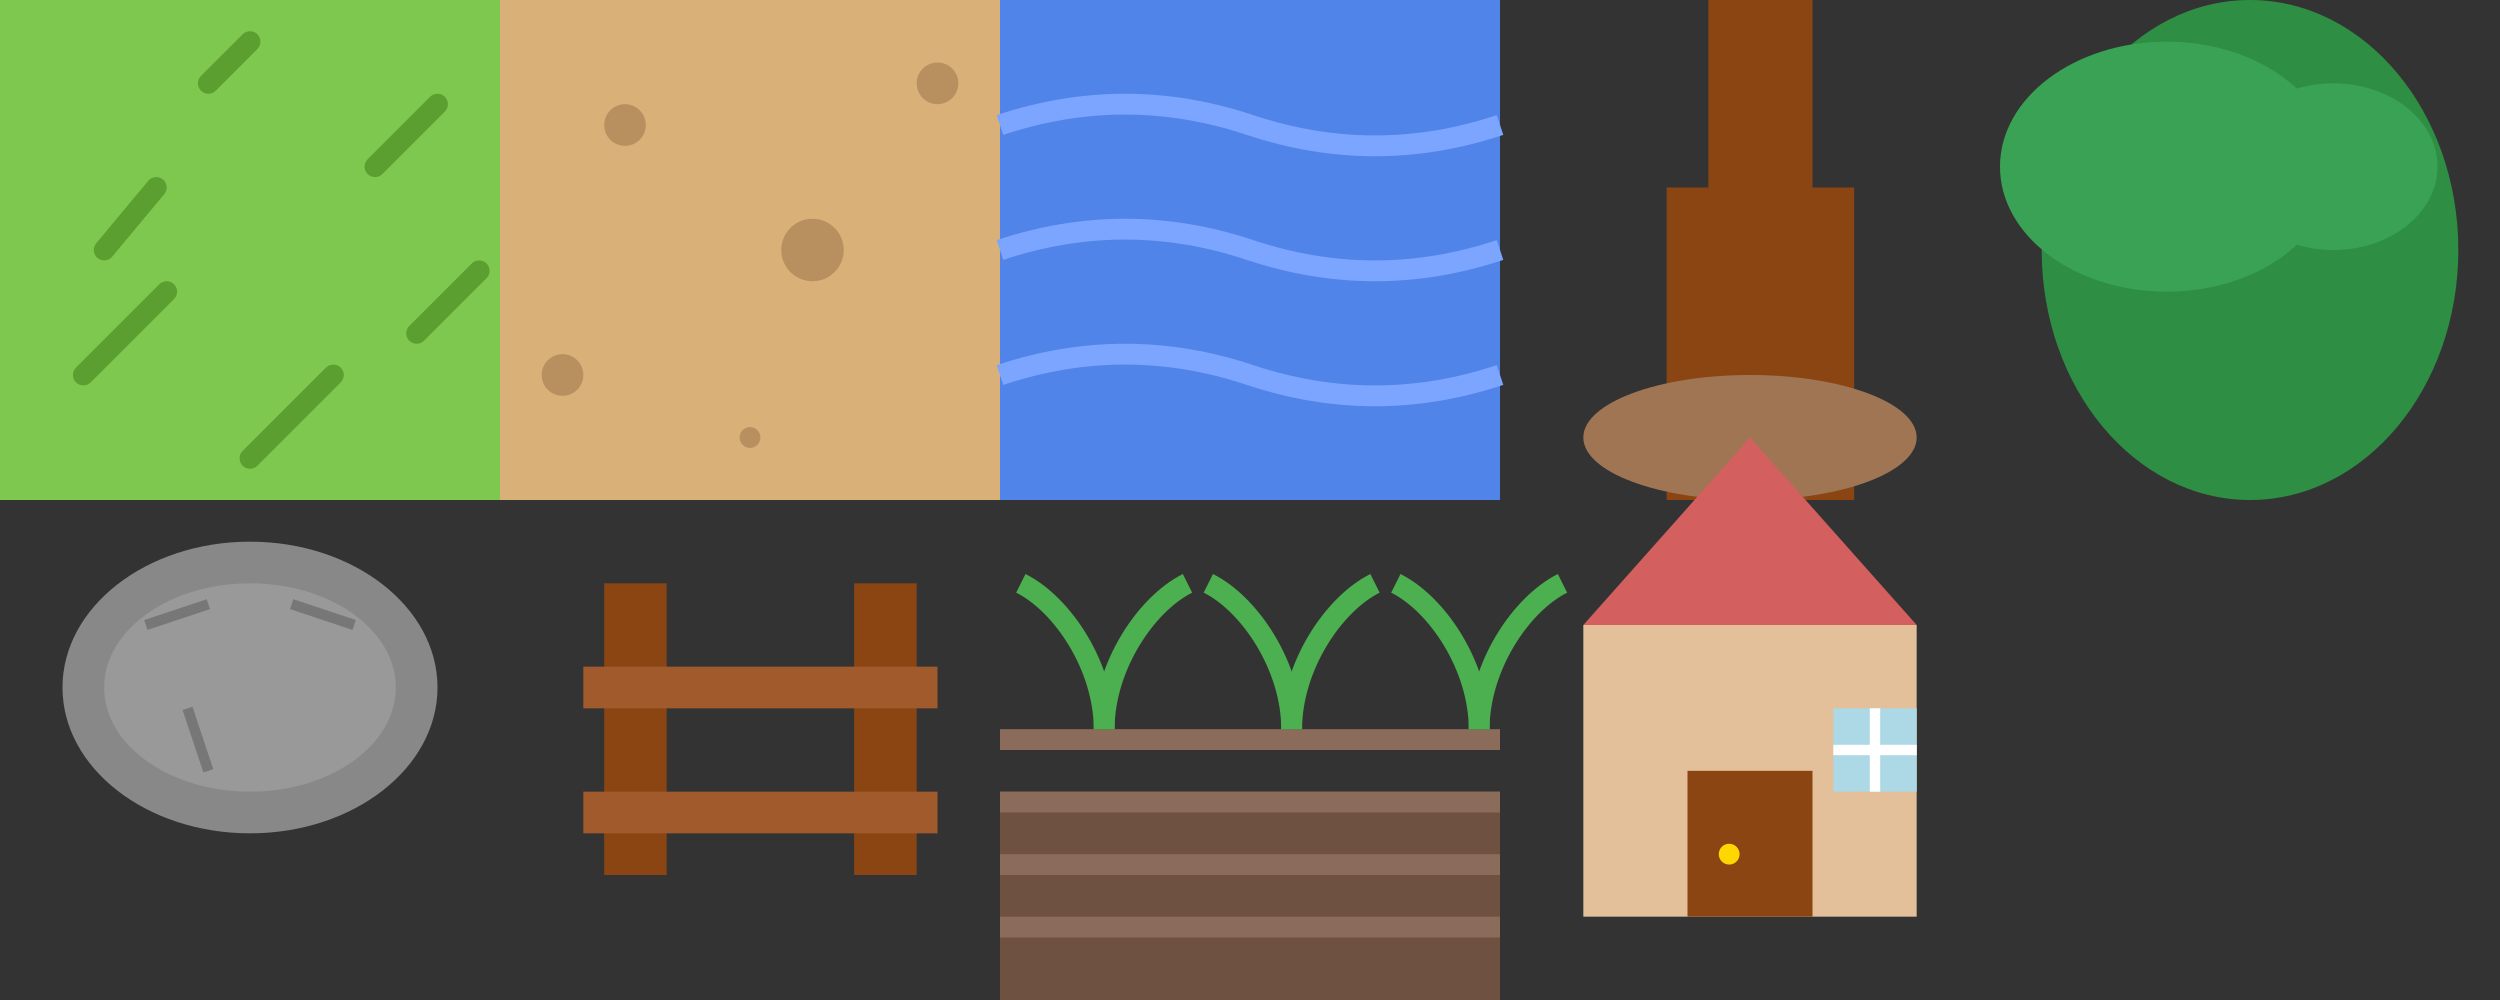 <svg width="240" height="96" viewBox="0 0 240 96" xmlns="http://www.w3.org/2000/svg">
  <rect x="0" y="0" width="240" height="96" fill="#333333" stroke="none"/>
  <!-- Tile sprite sheet -->
  <!-- Row 1: Basic tiles -->
  
  <!-- Grass tile -->
  <g id="grass">
    <rect x="0" y="0" width="48" height="48" fill="#7ec850"/>
    <!-- Grass details -->
    <path d="M10,24 L15,18 M8,36 L16,28 M24,44 L32,36 M36,16 L42,10" 
          stroke="#5a9f30" stroke-width="2" stroke-linecap="round"/>
    <path d="M20,8 L24,4 M40,32 L46,26" 
          stroke="#5a9f30" stroke-width="2" stroke-linecap="round"/>
  </g>
  
  <!-- Path tile -->
  <g id="path">
    <rect x="48" y="0" width="48" height="48" fill="#d8b078"/>
    <!-- Path details -->
    <circle cx="60" cy="12" r="2" fill="#b89060"/>
    <circle cx="78" cy="24" r="3" fill="#b89060"/>
    <circle cx="54" cy="36" r="2" fill="#b89060"/>
    <circle cx="72" cy="42" r="1" fill="#b89060"/>
    <circle cx="90" cy="8" r="2" fill="#b89060"/>
  </g>
  
  <!-- Water tile -->
  <g id="water">
    <rect x="96" y="0" width="48" height="48" fill="#5084e8"/>
    <!-- Water ripples -->
    <path d="M96,12 Q108,8 120,12 Q132,16 144,12" 
          stroke="#7ba5ff" stroke-width="2" fill="none"/>
    <path d="M96,24 Q108,20 120,24 Q132,28 144,24" 
          stroke="#7ba5ff" stroke-width="2" fill="none"/>
    <path d="M96,36 Q108,32 120,36 Q132,40 144,36" 
          stroke="#7ba5ff" stroke-width="2" fill="none"/>
  </g>
  
  <!-- Tree bottom part -->
  <g id="tree-bottom">
    <rect x="144" y="0" width="48" height="48" fill="none"/>
    <!-- Tree trunk -->
    <rect x="164" y="0" width="10" height="30" fill="#8b4513"/>
    <rect x="160" y="18" width="18" height="30" fill="#8b4513"/>
    <!-- Soil around tree base -->
    <ellipse cx="168" cy="42" rx="16" ry="6" fill="#9f7553"/>
  </g>
  
  <!-- Tree top part -->
  <g id="tree-top">
    <rect x="192" y="0" width="48" height="48" fill="none"/>
    <!-- Tree leaves -->
    <ellipse cx="216" cy="24" rx="20" ry="24" fill="#2d8e44"/>
    <ellipse cx="208" cy="16" rx="16" ry="12" fill="#3aa255"/>
    <ellipse cx="224" cy="16" rx="10" ry="8" fill="#3aa255"/>
  </g>
  
  <!-- Row 2: More tiles -->
  
  <!-- Rock tile -->
  <g id="rock">
    <rect x="0" y="48" width="48" height="48" fill="none"/>
    <!-- Rock shape -->
    <ellipse cx="24" cy="66" rx="18" ry="14" fill="#888888"/>
    <ellipse cx="24" cy="66" rx="14" ry="10" fill="#999999"/>
    <!-- Rock details -->
    <path d="M14,60 L20,58 M28,58 L34,60 M18,68 L20,74" 
          stroke="#777777" stroke-width="1" fill="none"/>
  </g>
  
  <!-- Fence tile -->
  <g id="fence">
    <rect x="48" y="48" width="48" height="48" fill="none"/>
    <!-- Fence posts -->
    <rect x="58" y="56" width="6" height="28" fill="#8b4513"/>
    <rect x="82" y="56" width="6" height="28" fill="#8b4513"/>
    <!-- Fence boards -->
    <rect x="56" y="64" width="34" height="4" fill="#a05a2c"/>
    <rect x="56" y="76" width="34" height="4" fill="#a05a2c"/>
  </g>
  
  <!-- Crops tile -->
  <g id="crops">
    <rect x="96" y="48" width="48" height="48" fill="none"/>
    <!-- Soil -->
    <rect x="96" y="76" width="48" height="20" fill="#6e5141"/>
    <!-- Crop rows -->
    <rect x="96" y="70" width="48" height="2" fill="#8b6c5a"/>
    <rect x="96" y="76" width="48" height="2" fill="#8b6c5a"/>
    <rect x="96" y="82" width="48" height="2" fill="#8b6c5a"/>
    <rect x="96" y="88" width="48" height="2" fill="#8b6c5a"/>
    <!-- Crop plants -->
    <path d="M106,70 C106,64 102,58 98,56" stroke="#4caf50" stroke-width="2" fill="none"/>
    <path d="M106,70 C106,64 110,58 114,56" stroke="#4caf50" stroke-width="2" fill="none"/>
    <path d="M124,70 C124,64 120,58 116,56" stroke="#4caf50" stroke-width="2" fill="none"/>
    <path d="M124,70 C124,64 128,58 132,56" stroke="#4caf50" stroke-width="2" fill="none"/>
    <path d="M142,70 C142,64 138,58 134,56" stroke="#4caf50" stroke-width="2" fill="none"/>
    <path d="M142,70 C142,64 146,58 150,56" stroke="#4caf50" stroke-width="2" fill="none"/>
  </g>
  
  <!-- House tile -->
  <g id="house">
    <rect x="144" y="48" width="48" height="48" fill="none"/>
    <!-- House base -->
    <rect x="152" y="60" width="32" height="28" fill="#e3c099"/>
    <!-- House roof -->
    <polygon points="152,60 184,60 168,42" fill="#d35f5f"/>
    <!-- Door -->
    <rect x="162" y="74" width="12" height="14" fill="#8b4513"/>
    <circle cx="166" cy="82" r="1" fill="#ffd700"/>
    <!-- Window -->
    <rect x="176" y="68" width="8" height="8" fill="#add8e6"/>
    <path d="M176,72 L184,72 M180,68 L180,76" stroke="#ffffff" stroke-width="1"/>
  </g>
  
  <!-- Empty tile -->
  <g id="empty">
    <rect x="192" y="48" width="48" height="48" fill="none"/>
  </g>
</svg>
